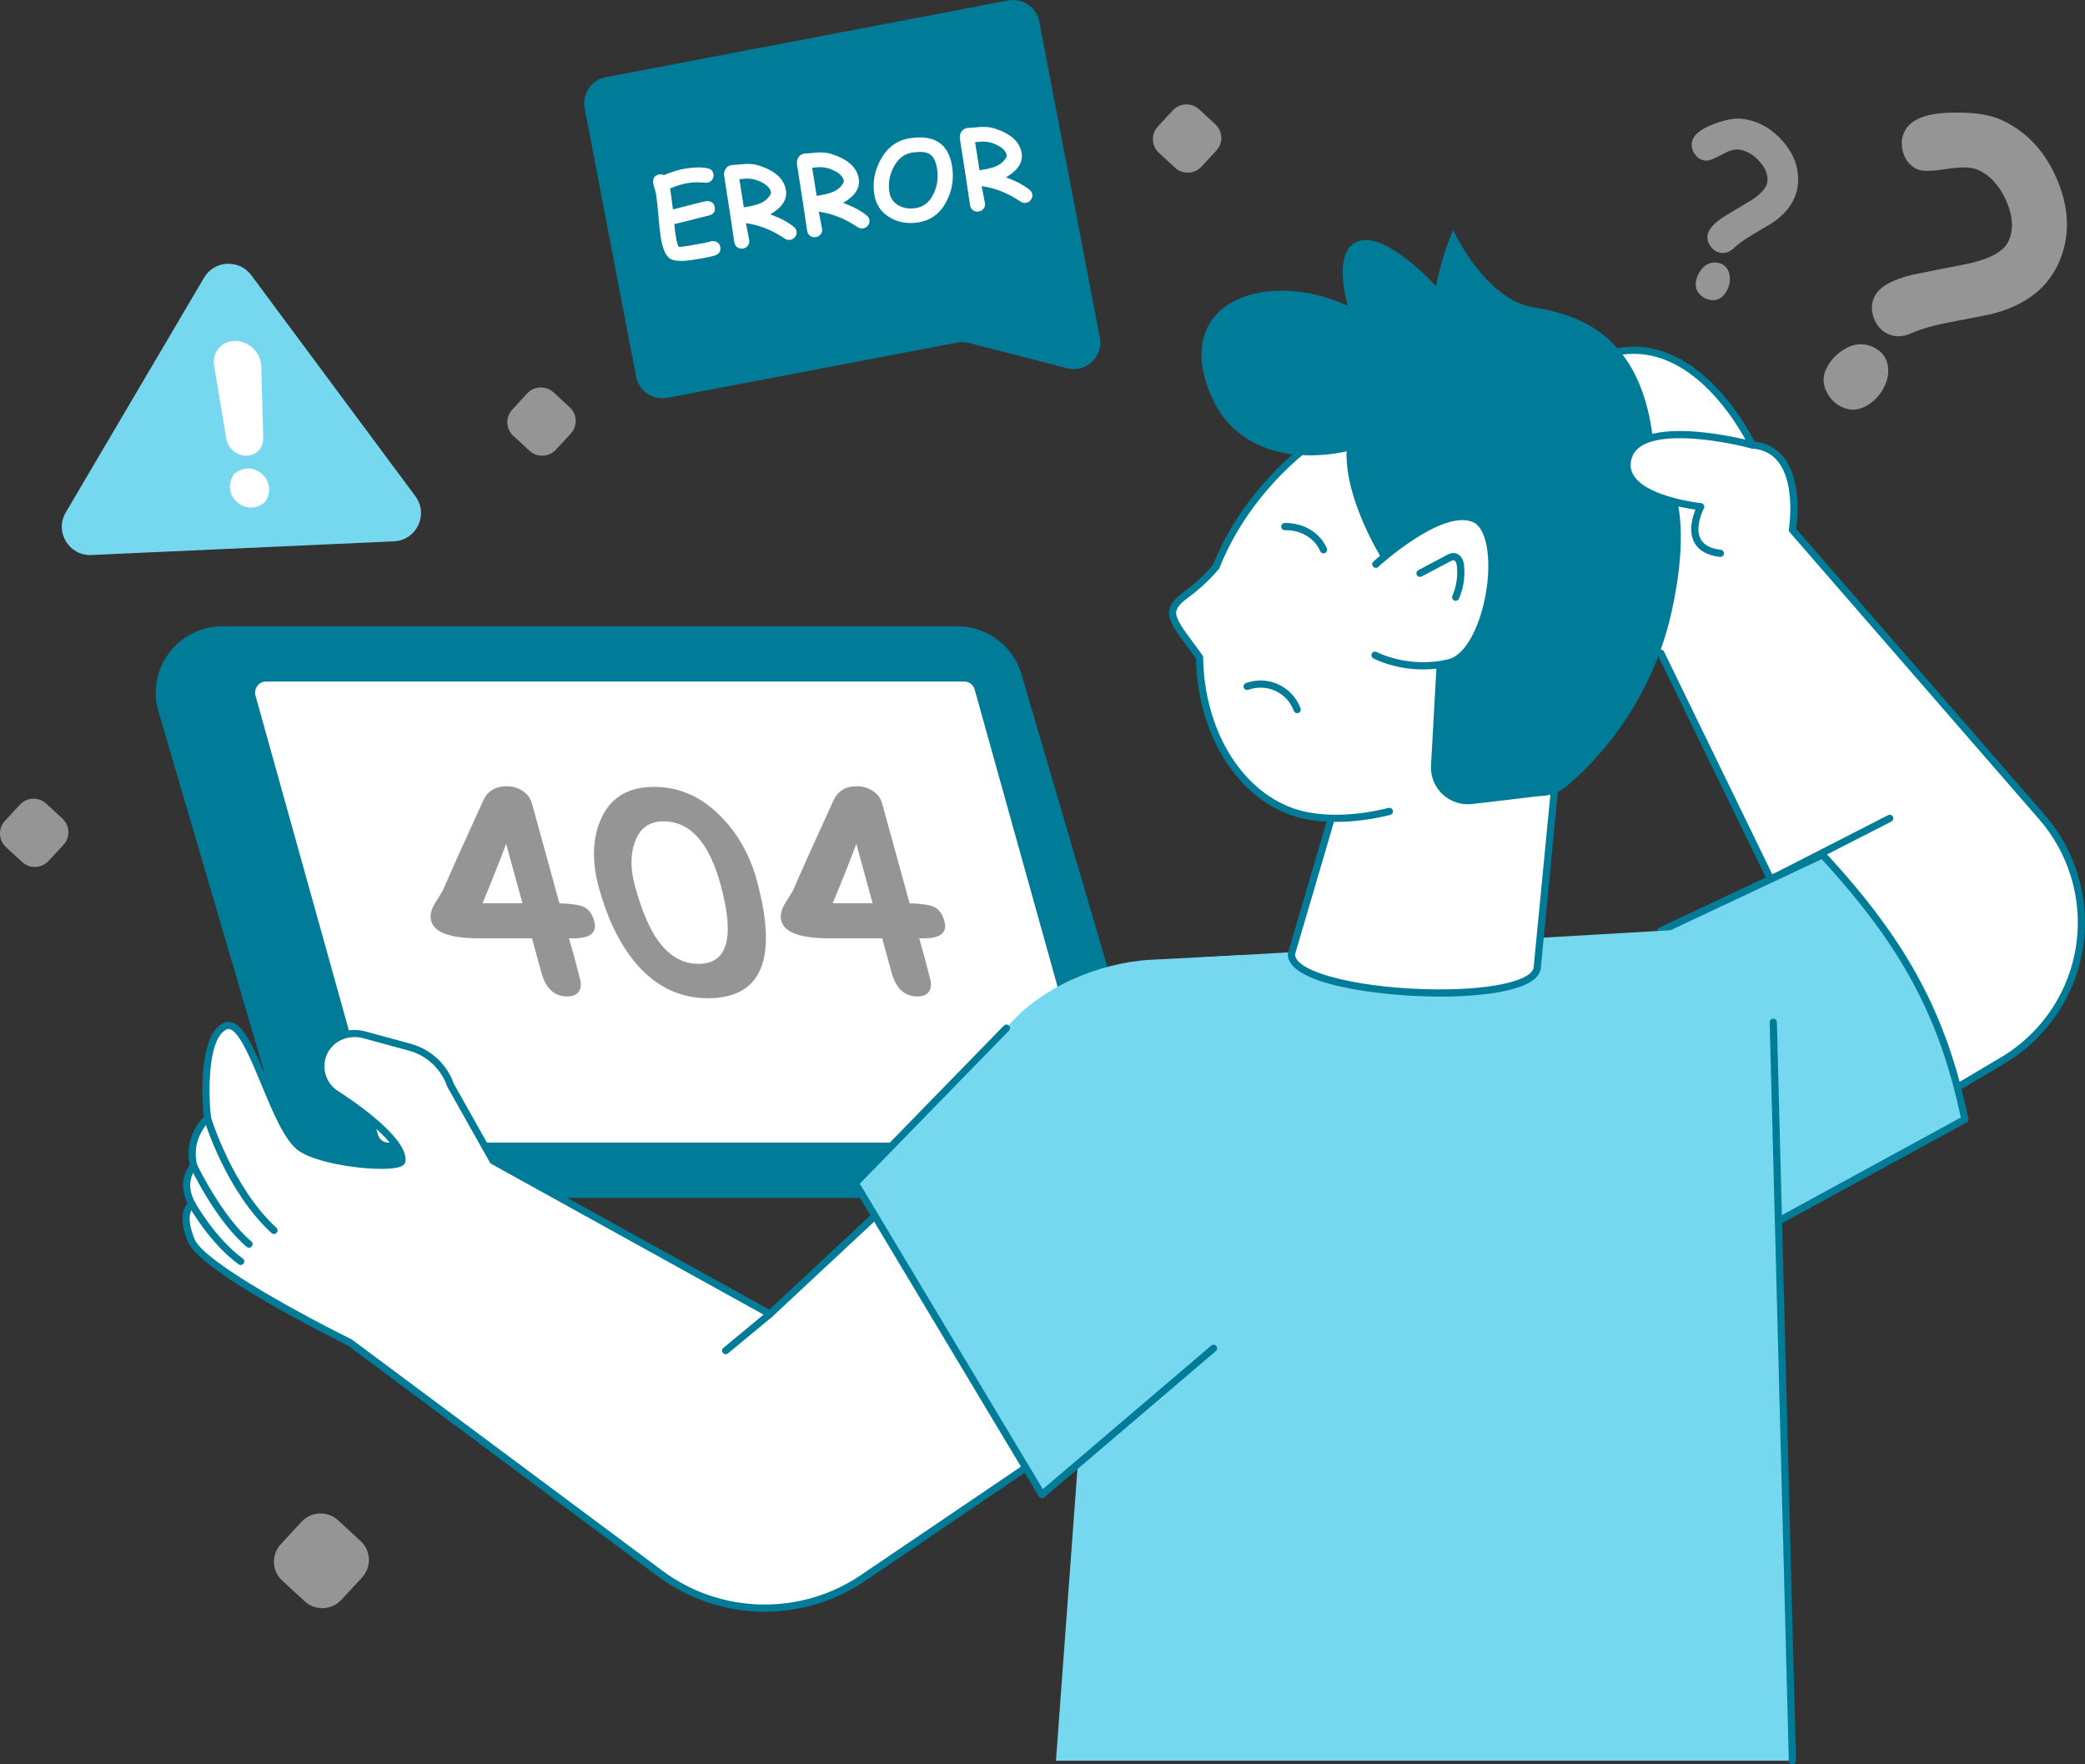 <svg width="260" height="220" viewBox="0 0 260 220" fill="none" xmlns="http://www.w3.org/2000/svg">
<rect x="0" y="0" width="260" height="220" fill="#333333" stroke="none"/>
<g clip-path="url(#clip0_1612_94)">
<path d="M135.452 149.362H43.784C40.093 149.362 36.847 146.936 35.81 143.404L19.757 88.713C18.2 83.409 22.189 78.1 27.731 78.1H119.4C123.09 78.1 126.337 80.526 127.374 84.058L143.427 138.749C144.984 144.053 140.995 149.362 135.452 149.362Z" fill="#007C99"/>
<path d="M48.406 142.473C47.819 142.473 47.292 142.06 47.127 141.468L31.871 86.778C31.717 86.224 31.902 85.803 32.084 85.547C32.266 85.292 32.599 84.987 33.15 84.987H120.267C120.854 84.987 121.38 85.4 121.545 85.992L136.801 140.683C136.956 141.237 136.771 141.657 136.589 141.914C136.407 142.168 136.073 142.473 135.523 142.473H48.406Z" fill="white"/>
<path d="M136.231 177.384C136.231 177.384 119.787 188.523 107.608 196.772C99.916 201.982 89.761 201.754 82.311 196.206L43.631 167.405C43.631 167.405 25.371 158.427 23.846 154.684C22.328 150.942 23.96 150.199 23.96 150.199C22.311 147.3 24.151 145.375 24.151 145.375C23.242 141.801 25.867 139.42 25.867 139.42C25.867 139.42 24.782 129.823 27.939 128.022C31.094 126.227 33.849 140.54 37.495 143.129C40.329 145.133 49.987 145.96 50.122 144.744C50.449 141.778 41.672 136.274 41.672 136.274C40.604 135.481 40.006 134.247 40.006 132.965C40.006 131.986 40.35 130.962 41.156 130.133C42.255 129.001 43.925 128.628 45.448 129.042L51.108 130.584C53.479 131.231 55.382 133.01 56.183 135.324L61.484 144.746L96.006 163.854L113.69 147.356L136.229 177.384H136.231Z" fill="white"/>
<path d="M95.359 200.972C90.666 200.972 85.982 199.497 82.042 196.565L43.395 167.787C42.232 167.214 24.981 158.66 23.431 154.852C22.236 151.904 22.897 150.597 23.391 150.083C22.186 147.649 23.236 145.848 23.665 145.267C22.964 142.094 24.815 139.864 25.399 139.254C25.252 137.759 24.582 129.424 27.716 127.635C28.123 127.404 28.562 127.359 28.988 127.505C30.587 128.051 31.902 131.232 33.427 134.915C34.739 138.086 36.226 141.679 37.755 142.766C40.428 144.657 48.713 145.278 49.681 144.622C49.762 142.64 44.694 138.699 41.433 136.654C40.248 135.774 39.558 134.403 39.558 132.966C39.558 131.787 40.011 130.671 40.834 129.823C42.019 128.603 43.833 128.14 45.566 128.612L51.226 130.154C53.73 130.837 55.733 132.699 56.593 135.139L61.811 144.416L95.937 163.305L113.383 147.03C113.476 146.943 113.599 146.901 113.729 146.911C113.855 146.922 113.972 146.987 114.048 147.088L136.587 177.116C136.661 177.214 136.691 177.337 136.67 177.458C136.65 177.578 136.581 177.685 136.48 177.753L107.857 197.141C104.079 199.7 99.716 200.972 95.357 200.972H95.359ZM28.49 128.313C28.381 128.313 28.274 128.345 28.161 128.409C25.784 129.767 26.02 136.78 26.312 139.368C26.329 139.51 26.275 139.652 26.17 139.748C26.072 139.838 23.756 142.004 24.585 145.263C24.623 145.412 24.582 145.569 24.475 145.68C24.411 145.749 22.894 147.417 24.35 149.975C24.411 150.083 24.425 150.214 24.386 150.333C24.347 150.452 24.261 150.55 24.146 150.602C24.146 150.602 22.953 151.288 24.263 154.513C25.46 157.454 38.794 164.524 43.83 167C43.854 167.013 43.877 167.026 43.9 167.043L82.581 195.845C89.871 201.274 99.829 201.497 107.355 196.399L135.59 177.275L113.632 148.02L96.313 164.176C96.171 164.309 95.958 164.335 95.789 164.24L61.267 145.131C61.195 145.092 61.134 145.032 61.094 144.959L55.793 135.537C55.781 135.515 55.768 135.49 55.761 135.464C55.005 133.283 53.222 131.62 50.992 131.01L45.332 129.468C43.911 129.08 42.435 129.454 41.479 130.438C40.818 131.118 40.454 132.013 40.454 132.959C40.454 134.115 41.01 135.219 41.94 135.91C42.833 136.468 50.916 141.635 50.567 144.787C50.545 144.982 50.431 145.255 50.007 145.444C48.181 146.26 39.948 145.404 37.235 143.486C35.495 142.251 34.022 138.69 32.596 135.248C31.338 132.205 29.911 128.757 28.696 128.342C28.624 128.318 28.557 128.306 28.49 128.306V128.313Z" fill="#007C99"/>
<path d="M25.866 139.42C25.866 139.42 28.525 148.253 34.161 153.423L25.866 139.42Z" fill="white"/>
<path d="M34.161 153.871C34.052 153.871 33.944 153.832 33.858 153.754C28.198 148.561 25.547 139.916 25.437 139.55C25.365 139.313 25.501 139.065 25.738 138.993C25.977 138.923 26.226 139.056 26.297 139.292C26.323 139.379 28.988 148.07 34.467 153.095C34.649 153.263 34.661 153.545 34.493 153.727C34.404 153.823 34.283 153.871 34.163 153.871H34.161Z" fill="#007C99"/>
<path d="M24.152 145.377C24.152 145.377 27.263 151.941 31.05 155.133L24.152 145.377Z" fill="white"/>
<path d="M31.05 155.579C30.948 155.579 30.845 155.544 30.761 155.474C26.944 152.256 23.876 145.841 23.747 145.569C23.642 145.346 23.736 145.08 23.961 144.974C24.188 144.868 24.452 144.965 24.558 145.188C24.588 145.252 27.672 151.701 31.341 154.793C31.53 154.951 31.553 155.233 31.394 155.422C31.305 155.528 31.179 155.581 31.052 155.581L31.05 155.579Z" fill="#007C99"/>
<path d="M23.96 150.199C23.96 150.199 26.451 154.683 30.013 157.291L23.96 150.199Z" fill="white"/>
<path d="M30.013 157.737C29.921 157.737 29.828 157.708 29.749 157.65C26.15 155.015 23.672 150.602 23.568 150.416C23.449 150.199 23.527 149.928 23.743 149.809C23.958 149.688 24.232 149.768 24.351 149.983C24.376 150.027 26.84 154.414 30.278 156.931C30.477 157.077 30.519 157.356 30.374 157.556C30.287 157.675 30.151 157.739 30.012 157.739L30.013 157.737Z" fill="#007C99"/>
<path d="M259.419 117.329C259.058 120.431 257.986 123.357 256.325 125.911C254.665 128.461 252.429 130.639 249.738 132.233L236.901 139.849L220.797 109.624L207.102 81.454C207.102 81.454 200.792 79.293 194.572 73.764C188.346 68.232 196.191 55.218 196.191 55.218C196.191 55.218 192.81 56.028 191.998 54.875C191.186 53.721 190.513 46.387 201.266 43.956C212.019 41.53 218.51 55.488 218.51 55.488C225.204 55.961 223.511 66.075 223.511 66.075L254.647 101.906C258.333 106.156 260.066 111.75 259.417 117.329H259.419Z" fill="white"/>
<path d="M236.903 140.296C236.863 140.296 236.822 140.289 236.782 140.279C236.664 140.245 236.565 140.166 236.507 140.058L220.402 109.833L206.78 81.811C205.7 81.408 199.909 79.105 194.274 74.098C188.714 69.159 193.668 58.885 195.324 55.839C194.142 56.014 192.314 56.102 191.631 55.132C191.146 54.444 190.82 52.411 191.661 50.235C192.544 47.953 194.908 44.935 201.167 43.52C211.362 41.219 217.868 53.221 218.801 55.066C220.316 55.231 221.535 55.886 222.43 57.018C224.683 59.87 224.138 64.841 223.984 65.939L254.985 101.615C258.746 105.95 260.523 111.697 259.862 117.38C259.5 120.495 258.406 123.528 256.7 126.155C254.984 128.792 252.654 131.026 249.964 132.617L237.129 140.232C237.059 140.273 236.979 140.294 236.9 140.294L236.903 140.296ZM196.195 54.772C196.335 54.772 196.47 54.837 196.555 54.955C196.663 55.099 196.672 55.295 196.578 55.449C196.502 55.575 188.996 68.209 194.873 73.43C200.948 78.828 207.189 81.008 207.252 81.03C207.365 81.068 207.457 81.15 207.509 81.257L221.203 109.427L237.079 139.223L249.51 131.848C252.082 130.326 254.311 128.19 255.952 125.669C257.584 123.157 258.63 120.255 258.975 117.277C259.609 111.841 257.908 106.345 254.312 102.199L223.176 66.368C223.089 66.267 223.051 66.133 223.072 66.002C223.082 65.947 223.973 60.408 221.728 57.569C220.947 56.58 219.855 56.031 218.481 55.934C218.319 55.922 218.175 55.824 218.106 55.676C218.042 55.54 211.643 42.073 201.367 44.391C195.494 45.719 193.304 48.476 192.501 50.555C191.745 52.511 192.094 54.23 192.366 54.618C192.805 55.24 194.807 55.09 196.089 54.784C196.124 54.776 196.158 54.772 196.193 54.772H196.195Z" fill="#007C99"/>
<path d="M221.13 109.917C220.968 109.917 220.81 109.828 220.731 109.674C220.618 109.455 220.705 109.185 220.925 109.074L235.448 101.645C235.67 101.532 235.939 101.619 236.052 101.839C236.166 102.058 236.078 102.328 235.858 102.44L221.335 109.868C221.269 109.902 221.199 109.917 221.13 109.917Z" fill="#007C99"/>
<path d="M207.105 116.07L227.272 106.58C237.567 117.736 242.347 126.769 245.021 139.577L216.347 155.221L207.105 116.069V116.07Z" fill="#76D8EF"/>
<path d="M216.348 155.67C216.189 155.67 216.036 155.586 215.953 155.438C215.835 155.221 215.913 154.95 216.13 154.831L244.512 139.346C241.832 126.737 237.096 117.945 227.162 107.126L207.295 116.476C207.07 116.581 206.804 116.485 206.699 116.263C206.593 116.04 206.689 115.773 206.913 115.668L227.078 106.178C227.255 106.094 227.466 106.135 227.6 106.28C237.892 117.435 242.733 126.435 245.458 139.489C245.498 139.681 245.408 139.878 245.235 139.972L216.562 155.616C216.493 155.653 216.42 155.671 216.348 155.671V155.67Z" fill="#007C99"/>
<path d="M208.203 116.006L149.719 119.386C143.587 119.74 138.669 124.569 138.219 130.677L131.678 219.552H223.514L221.13 127.465C220.729 120.745 214.945 115.616 208.203 116.006Z" fill="#76D8EF"/>
<path d="M223.514 220C223.273 220 223.072 219.808 223.066 219.565L220.682 127.479C220.676 127.232 220.871 127.028 221.118 127.022C221.379 127.011 221.57 127.211 221.578 127.456L223.962 219.543C223.968 219.79 223.773 219.994 223.526 220C223.522 220 223.519 220 223.514 220Z" fill="#007C99"/>
<path d="M154.825 119.091L143.564 119.674C137.063 120.01 129.585 123.148 125.502 128.205L106.656 147.536L129.93 186.378L151.328 168.134C158.057 162.396 161.209 153.519 159.599 144.839L154.824 119.091H154.825Z" fill="#76D8EF"/>
<path d="M129.93 186.823C129.905 186.823 129.881 186.821 129.858 186.817C129.728 186.795 129.613 186.718 129.546 186.605L106.273 147.764C106.169 147.59 106.195 147.369 106.335 147.222L125.181 127.891C125.354 127.714 125.638 127.709 125.814 127.882C125.991 128.054 125.996 128.336 125.823 128.513L107.218 147.597L130.041 185.69L151.037 167.79C151.225 167.63 151.508 167.652 151.669 167.839C151.829 168.027 151.806 168.309 151.62 168.469L130.22 186.713C130.139 186.783 130.035 186.82 129.93 186.82V186.823Z" fill="#007C99"/>
<path d="M195.255 83.878L191.706 120.501C191.683 125.834 161.01 124.31 161.033 118.977L169.495 90.172L195.254 83.878H195.255Z" fill="white"/>
<path d="M179.561 124.266C179.47 124.266 179.38 124.266 179.29 124.266C172.05 124.235 160.57 122.771 160.587 118.977C160.587 118.936 160.593 118.893 160.605 118.854L169.069 90.049C169.113 89.896 169.237 89.779 169.392 89.741L195.15 83.447C195.292 83.412 195.439 83.448 195.551 83.543C195.661 83.638 195.717 83.779 195.704 83.924L192.154 120.546C192.151 121.835 190.774 122.835 188.066 123.479C185.891 123.996 182.954 124.269 179.562 124.269L179.561 124.266ZM161.483 119.037C161.546 120.144 163.574 121.249 167.068 122.078C170.461 122.881 174.916 123.352 179.293 123.371C179.379 123.371 179.467 123.371 179.553 123.371C186.452 123.371 191.25 122.198 191.258 120.498L194.748 84.461L169.853 90.544L161.483 119.035V119.037Z" fill="#007C99"/>
<path d="M173.253 101.177C168.725 102.31 164.323 102.336 161.128 101.214C154.568 98.906 149.72 91.319 149.58 81.969C148.637 80.601 147.163 78.806 146.655 77.798C146.441 77.371 146.221 76.932 146.215 76.453C146.215 75.418 147.186 74.686 148.015 74.066C149.353 73.075 150.572 71.928 151.65 70.661C156.708 57.704 171.525 46.909 182.503 50.534C193.865 54.293 196.976 71.556 192.472 85.109C191.901 86.81 191.123 88.391 190.175 89.843" fill="white"/>
<path d="M166.611 102.485C164.517 102.485 162.593 102.203 160.981 101.636C154.07 99.204 149.321 91.369 149.136 82.114C148.816 81.655 148.442 81.153 148.068 80.651C147.313 79.637 146.6 78.681 146.258 78.001C146.031 77.55 145.777 77.042 145.77 76.461C145.77 75.189 146.868 74.37 147.75 73.711C149.027 72.766 150.208 71.661 151.263 70.431C156.21 57.857 170.97 46.256 182.647 50.111C194.292 53.965 197.397 71.724 192.9 85.251C192.331 86.947 191.542 88.574 190.552 90.088C190.416 90.294 190.14 90.354 189.932 90.22C189.724 90.085 189.665 89.808 189.8 89.602C190.748 88.152 191.504 86.593 192.048 84.97C196.41 71.844 193.507 54.648 182.364 50.961C171.121 47.249 156.846 58.59 152.069 70.826C152.051 70.871 152.025 70.914 151.993 70.952C150.883 72.258 149.633 73.427 148.284 74.426C147.526 74.992 146.664 75.636 146.664 76.455C146.669 76.825 146.857 77.202 147.058 77.6C147.365 78.21 148.088 79.18 148.787 80.119C149.197 80.67 149.609 81.222 149.95 81.718C150 81.791 150.028 81.876 150.029 81.965C150.164 90.907 154.685 98.473 161.28 100.794C164.366 101.878 168.693 101.86 173.146 100.745C173.388 100.686 173.63 100.831 173.691 101.07C173.75 101.31 173.605 101.552 173.365 101.613C171.037 102.196 168.737 102.487 166.613 102.487L166.611 102.485Z" fill="#007C99"/>
<path d="M172.333 69.686C172.333 69.686 167.705 62.389 167.92 56.274C167.92 56.274 154.827 59.73 150.685 48.519C146.544 37.309 158.291 33.584 168.082 38.144C168.082 38.144 165.931 31.118 169.48 30.045C173.03 28.973 179.056 35.677 179.056 35.677C179.056 35.677 179.917 31.439 181.208 28.704C181.208 28.704 185.189 37.34 191.16 38.306C197.131 39.271 205.522 41.954 206.328 57.186C206.328 57.186 211.895 60.378 208.506 76.04C205.903 88.069 198.603 95.321 195.356 98.037C194.411 98.828 193.221 99.264 191.986 99.264L183.583 100.257C180.744 100.593 178.29 98.293 178.447 95.447L179.29 80.276L172.333 69.685V69.686Z" fill="#007C99"/>
<path d="M171.563 70.361C171.563 70.361 179.544 62.982 183.794 64.663C188.044 66.344 185.846 81.42 180.679 82.648C175.511 83.874 171.47 81.701 171.47 81.701" fill="white"/>
<path d="M177.441 83.474C173.873 83.474 171.389 82.166 171.256 82.094C171.039 81.977 170.958 81.707 171.074 81.489C171.192 81.271 171.462 81.191 171.681 81.307C171.721 81.329 175.648 83.383 180.575 82.213C183.263 81.574 185.212 76.473 185.542 71.908C185.8 68.322 185.05 65.641 183.629 65.079C179.69 63.521 171.946 70.617 171.868 70.688C171.686 70.856 171.403 70.846 171.234 70.664C171.066 70.483 171.077 70.2 171.259 70.033C171.594 69.723 179.493 62.484 183.959 64.248C185.807 64.979 186.732 67.867 186.435 71.972C186.077 76.912 184.022 82.314 180.782 83.082C179.599 83.363 178.475 83.473 177.441 83.473V83.474Z" fill="#007C99"/>
<path d="M177.075 71.491C178.253 70.867 179.43 70.243 180.607 69.618C180.821 69.504 181.052 69.388 181.293 69.406C181.569 69.429 181.804 69.63 181.934 69.873C182.064 70.115 182.105 70.394 182.131 70.669C182.248 71.96 182.037 73.279 181.521 74.469" fill="white"/>
<path d="M181.523 74.917C181.463 74.917 181.403 74.905 181.345 74.881C181.117 74.783 181.013 74.519 181.111 74.294C181.598 73.17 181.796 71.93 181.686 70.71C181.666 70.489 181.636 70.26 181.541 70.085C181.471 69.955 181.354 69.86 181.258 69.853C181.151 69.844 180.961 69.937 180.819 70.013L177.286 71.886C177.068 72.001 176.797 71.918 176.681 71.701C176.564 71.483 176.647 71.213 176.866 71.097L180.397 69.224C180.616 69.109 180.957 68.932 181.33 68.962C181.738 68.996 182.112 69.256 182.33 69.662C182.502 69.978 182.55 70.315 182.58 70.63C182.703 71.997 182.482 73.388 181.934 74.649C181.861 74.818 181.696 74.919 181.523 74.919V74.917Z" fill="#007C99"/>
<path d="M165.045 68.552C164.274 66.764 162.373 65.625 160.218 65.66L165.045 68.552Z" fill="white"/>
<path d="M165.045 68.999C164.872 68.999 164.705 68.898 164.634 68.729C163.944 67.129 162.257 66.107 160.318 66.107C160.284 66.107 160.246 66.107 160.218 66.107C159.975 66.107 159.775 65.912 159.77 65.668C159.766 65.421 159.963 65.218 160.211 65.214C162.572 65.18 164.612 66.415 165.456 68.375C165.554 68.602 165.449 68.865 165.221 68.962C165.163 68.987 165.103 68.999 165.044 68.999H165.045Z" fill="#007C99"/>
<path d="M161.757 88.479C161.321 87.287 160.394 86.28 159.241 85.745C158.086 85.21 156.717 85.153 155.523 85.59" fill="white"/>
<path d="M161.757 88.928C161.573 88.928 161.402 88.815 161.336 88.633C160.938 87.545 160.106 86.64 159.053 86.152C157.999 85.664 156.768 85.612 155.677 86.012C155.446 86.097 155.188 85.978 155.102 85.747C155.017 85.515 155.136 85.259 155.368 85.173C156.681 84.693 158.161 84.755 159.43 85.343C160.698 85.93 161.7 87.019 162.179 88.329C162.263 88.56 162.144 88.817 161.911 88.902C161.861 88.92 161.809 88.929 161.758 88.929L161.757 88.928Z" fill="#007C99"/>
<path d="M218.51 55.49C218.51 55.49 204.729 51.755 203.071 56.928C201.413 62.101 212.078 63.179 212.078 63.179C212.078 63.179 209.314 68.387 214.528 68.999" fill="white"/>
<path d="M214.529 69.445C214.512 69.445 214.494 69.445 214.476 69.442C212.888 69.256 211.81 68.645 211.271 67.623C210.533 66.219 211.059 64.447 211.42 63.547C209.664 63.298 204.687 62.382 203.014 59.838C202.413 58.924 202.289 57.9 202.642 56.792C204.41 51.275 218.047 54.901 218.626 55.058C218.865 55.122 219.006 55.368 218.941 55.607C218.877 55.845 218.631 55.986 218.392 55.922C214.674 54.915 204.75 53.157 203.497 57.065C203.225 57.915 203.312 58.662 203.764 59.348C205.53 62.037 212.058 62.729 212.123 62.735C212.272 62.751 212.402 62.837 212.472 62.969C212.542 63.1 212.544 63.257 212.474 63.388C212.461 63.411 211.27 65.703 212.065 67.21C212.457 67.953 213.304 68.405 214.58 68.555C214.826 68.584 215 68.806 214.973 69.05C214.945 69.278 214.752 69.445 214.528 69.445H214.529Z" fill="#007C99"/>
<path d="M90.491 168.866C90.362 168.866 90.234 168.811 90.145 168.704C89.987 168.515 90.013 168.233 90.203 168.074L95.72 163.508C95.911 163.351 96.192 163.377 96.351 163.566C96.509 163.755 96.483 164.037 96.293 164.196L90.777 168.762C90.693 168.831 90.592 168.866 90.491 168.866Z" fill="#007C99"/>
<path d="M66.343 116.998H59.699C56.137 116.998 54.156 116.276 53.762 114.832C53.597 114.227 53.722 113.548 54.138 112.799C54.491 112.226 54.849 111.648 55.212 111.064C56.305 108.529 57.998 104.759 60.291 99.756C60.843 98.609 61.813 98.037 63.2 98.037C63.854 98.037 64.466 98.202 65.034 98.532C65.708 98.929 66.144 99.486 66.34 100.202L69.76 112.635C71.225 112.679 72.237 112.828 72.795 113.081C73.421 113.379 73.852 113.963 74.091 114.834C74.352 115.749 74.103 116.377 73.341 116.719C72.805 116.95 72.009 117.043 70.954 116.999C71.422 118.587 71.887 120.305 72.349 122.157C72.503 122.762 72.441 123.264 72.161 123.661C71.881 124.057 71.408 124.255 70.741 124.255C69.054 124.255 67.949 123.153 67.422 120.949L66.341 116.998H66.343ZM63.116 105.211C62.501 106.897 61.519 109.371 60.17 112.633H65.148L63.116 105.211Z" fill="#959595"/>
<path d="M88.275 124.47C84.601 124.47 81.505 122.895 78.989 119.743C77.128 117.406 75.694 114.391 74.683 110.699C73.82 107.547 73.867 104.781 74.825 102.4C75.975 99.545 78.226 98.118 81.577 98.118C84.752 98.118 87.563 99.391 90.015 101.936C92.08 104.085 93.528 106.681 94.36 109.723C95.704 114.638 95.871 118.326 94.857 120.783C93.841 123.241 91.648 124.469 88.275 124.469V124.47ZM82.738 102.417C80.939 102.417 79.74 103.304 79.138 105.078C78.606 106.621 78.618 108.412 79.177 110.451C79.913 113.141 80.736 115.212 81.644 116.667C83.108 119.014 84.928 120.188 87.103 120.188C88.923 120.188 90.062 119.364 90.521 117.716C90.98 116.069 90.758 113.597 89.856 110.301C89.135 107.667 88.181 105.694 86.996 104.383C85.811 103.071 84.39 102.415 82.736 102.415L82.738 102.417Z" fill="#959595"/>
<path d="M110.01 116.998H103.367C99.805 116.998 97.824 116.276 97.43 114.832C97.264 114.227 97.39 113.548 97.806 112.799C98.159 112.226 98.517 111.648 98.879 111.064C99.973 108.529 101.666 104.759 103.959 99.756C104.511 98.609 105.48 98.037 106.868 98.037C107.522 98.037 108.134 98.202 108.701 98.532C109.376 98.929 109.812 99.486 110.007 100.202L113.427 112.635C114.892 112.679 115.905 112.828 116.463 113.081C117.089 113.379 117.52 113.963 117.758 114.834C118.02 115.749 117.771 116.377 117.009 116.719C116.472 116.95 115.677 117.043 114.622 116.999C115.09 118.587 115.555 120.305 116.016 122.157C116.171 122.762 116.108 123.264 115.828 123.661C115.548 124.057 115.076 124.255 114.409 124.255C112.722 124.255 111.616 123.153 111.09 120.949L110.009 116.998H110.01ZM106.783 105.211C106.169 106.897 105.187 109.371 103.838 112.633H108.816L106.783 105.211Z" fill="#959595"/>
<path d="M11.405 69.206L49.123 67.5C51.95 67.371 53.487 64.149 51.803 61.883L31.332 34.315C29.824 32.285 26.728 32.45 25.445 34.627L8.198 63.902C6.777 66.313 8.603 69.333 11.405 69.206Z" fill="#76D8EF"/>
<path d="M29.169 59.12C27.431 61.788 30.669 64.64 33.066 62.589C34.794 59.951 31.588 57.065 29.169 59.12Z" fill="white"/>
<path d="M26.677 45.42C26.684 45.489 26.694 45.56 26.705 45.629L28.224 54.708C28.427 55.919 29.527 56.843 30.743 56.821C31.948 56.8 32.853 55.848 32.823 54.648L32.58 45.678C32.532 43.994 31.059 42.541 29.359 42.515C27.713 42.489 26.521 43.807 26.677 45.422V45.42Z" fill="white"/>
<path d="M72.906 13.497L79.326 46.979C79.67 48.774 81.409 49.951 83.209 49.608L119.366 42.715C119.848 42.623 120.345 42.639 120.821 42.761L133.06 45.916C135.419 46.524 137.609 44.476 137.15 42.091L129.595 2.689C129.251 0.894 127.512 -0.284 125.712 0.06L75.542 9.625C73.742 9.968 72.561 11.702 72.906 13.497Z" fill="#007C99"/>
<path d="M88.204 22.781C88.115 22.795 88.021 22.796 87.92 22.784C87.175 22.703 86.464 22.715 85.789 22.822C85.459 22.874 85.107 22.956 84.737 23.069C84.365 23.182 83.975 23.324 83.564 23.496C83.656 24.082 83.773 24.953 83.916 26.112C84.16 26.055 85.009 25.839 86.465 25.46C87.296 25.244 87.822 25.119 88.047 25.084C88.307 25.043 88.542 25.09 88.753 25.226C88.964 25.361 89.091 25.566 89.136 25.839C89.218 26.362 88.986 26.703 88.437 26.862C88.088 26.944 87.567 27.071 86.875 27.243C86.259 27.413 85.329 27.646 84.082 27.946C84.141 28.511 84.196 28.963 84.251 29.307C84.387 30.168 84.515 30.652 84.636 30.754C84.694 30.804 84.976 30.789 85.483 30.708C85.757 30.665 86.169 30.594 86.718 30.493C87.267 30.392 87.678 30.322 87.952 30.278C88.041 30.264 88.168 30.231 88.336 30.177C88.504 30.124 88.629 30.09 88.713 30.077C88.969 30.037 89.198 30.075 89.403 30.191C89.636 30.321 89.775 30.534 89.822 30.829C89.9 31.321 89.689 31.657 89.188 31.835C88.759 31.988 87.851 32.174 86.461 32.392C85.023 32.617 84.055 32.572 83.556 32.253C83.007 31.902 82.622 31.016 82.397 29.595C82.304 29.005 82.207 28.114 82.106 26.918C82.005 25.724 81.909 24.834 81.817 24.248C81.793 24.094 81.735 23.87 81.643 23.576C81.551 23.281 81.493 23.057 81.469 22.903C81.363 22.233 81.619 21.851 82.237 21.755C82.431 21.724 82.619 21.752 82.798 21.835C83.29 21.628 83.761 21.456 84.213 21.318C84.664 21.183 85.093 21.082 85.503 21.018C86.615 20.843 87.524 20.832 88.23 20.981C88.662 21.071 88.908 21.318 88.972 21.724C89.009 21.953 88.961 22.168 88.83 22.369C88.686 22.599 88.477 22.735 88.203 22.779L88.204 22.781Z" fill="white"/>
<path d="M98.537 29.909C98.298 29.947 98.066 29.888 97.838 29.735C96.304 28.697 94.698 28.061 93.02 27.827C93.271 29.099 93.407 29.807 93.429 29.947C93.469 30.197 93.413 30.424 93.265 30.626C93.117 30.827 92.909 30.949 92.644 30.99C92.379 31.031 92.145 30.98 91.941 30.833C91.737 30.687 91.615 30.488 91.575 30.238C91.523 29.909 91.45 29.413 91.355 28.755C91.26 28.096 91.187 27.602 91.133 27.271L90.306 21.944C90.261 21.657 90.306 21.384 90.442 21.125C90.619 20.791 90.91 20.608 91.311 20.576C92.395 20.486 92.951 20.442 92.978 20.442C93.608 20.419 94.155 20.484 94.623 20.637C96.656 21.286 97.783 22.311 98.005 23.71C98.097 24.286 97.979 24.826 97.654 25.331C97.329 25.836 96.795 26.301 96.053 26.728C97.326 27.196 98.311 27.721 99.01 28.306C99.192 28.459 99.3 28.642 99.334 28.857C99.372 29.104 99.314 29.329 99.156 29.537C98.999 29.744 98.792 29.868 98.537 29.907V29.909ZM92.984 22.275C92.948 22.275 92.687 22.299 92.201 22.343L92.754 25.848C92.864 25.836 92.962 25.822 93.046 25.808C94.128 25.639 94.906 25.378 95.385 25.029C95.591 24.879 95.773 24.695 95.932 24.477C96.09 24.259 96.162 24.1 96.147 24.004C96.069 23.512 95.68 23.086 94.981 22.726C94.317 22.389 93.652 22.238 92.984 22.276V22.275Z" fill="white"/>
<path d="M107.618 28.482C107.38 28.52 107.147 28.46 106.92 28.308C105.386 27.269 103.78 26.633 102.102 26.4C102.353 27.672 102.489 28.379 102.51 28.52C102.55 28.77 102.495 28.997 102.347 29.198C102.198 29.4 101.99 29.522 101.726 29.563C101.461 29.604 101.227 29.552 101.022 29.406C100.819 29.259 100.696 29.061 100.657 28.811C100.605 28.482 100.531 27.986 100.436 27.327C100.342 26.668 100.268 26.174 100.215 25.843L99.387 20.516C99.343 20.23 99.387 19.958 99.523 19.697C99.701 19.363 99.991 19.18 100.394 19.148C101.478 19.058 102.035 19.014 102.061 19.014C102.691 18.991 103.238 19.057 103.706 19.209C105.74 19.859 106.866 20.884 107.088 22.282C107.18 22.859 107.062 23.399 106.738 23.903C106.412 24.408 105.88 24.873 105.136 25.3C106.409 25.767 107.394 26.293 108.093 26.879C108.275 27.03 108.383 27.214 108.417 27.429C108.457 27.676 108.397 27.902 108.239 28.11C108.082 28.317 107.875 28.44 107.62 28.48L107.618 28.482ZM102.065 20.847C102.028 20.847 101.768 20.872 101.282 20.916L101.836 24.42C101.946 24.408 102.044 24.395 102.128 24.381C103.209 24.212 103.988 23.951 104.466 23.6C104.673 23.451 104.855 23.266 105.014 23.048C105.171 22.83 105.243 22.671 105.228 22.575C105.15 22.082 104.762 21.657 104.063 21.297C103.399 20.96 102.734 20.809 102.065 20.847Z" fill="white"/>
<path d="M114.502 27.733C113.196 27.937 112.026 27.739 110.989 27.135C109.884 26.488 109.231 25.529 109.029 24.257C108.792 22.761 109.046 21.325 109.792 19.944C110.627 18.393 111.846 17.492 113.447 17.241C114.987 16.998 116.196 17.169 117.075 17.753C117.954 18.335 118.505 19.334 118.728 20.747C118.965 22.243 118.747 23.666 118.074 25.015C117.298 26.575 116.108 27.481 114.502 27.734V27.733ZM113.732 19.029C112.747 19.183 111.98 19.792 111.428 20.852C110.911 21.845 110.739 22.88 110.91 23.963C111.025 24.693 111.404 25.242 112.045 25.61C112.661 25.964 113.388 26.075 114.221 25.944C115.192 25.791 115.926 25.189 116.425 24.137C116.884 23.177 117.026 22.145 116.852 21.041C116.706 20.117 116.397 19.507 115.925 19.212C115.474 18.932 114.743 18.871 113.733 19.029H113.732Z" fill="white"/>
<path d="M127.929 25.291C127.69 25.329 127.458 25.27 127.23 25.117C125.696 24.077 124.09 23.443 122.412 23.209C122.663 24.481 122.799 25.189 122.822 25.329C122.862 25.579 122.807 25.807 122.659 26.008C122.51 26.209 122.302 26.331 122.038 26.372C121.773 26.414 121.539 26.362 121.336 26.215C121.131 26.069 121.01 25.871 120.97 25.621C120.918 25.291 120.845 24.797 120.75 24.137C120.655 23.478 120.582 22.984 120.53 22.653L119.702 17.326C119.658 17.039 119.702 16.766 119.838 16.507C120.016 16.173 120.305 15.99 120.707 15.958C121.792 15.868 122.348 15.824 122.374 15.824C123.003 15.801 123.552 15.867 124.02 16.019C126.052 16.669 127.18 17.694 127.401 19.092C127.493 19.668 127.375 20.208 127.05 20.713C126.724 21.218 126.192 21.683 125.45 22.11C126.721 22.578 127.707 23.103 128.406 23.688C128.588 23.839 128.697 24.024 128.73 24.239C128.77 24.486 128.711 24.712 128.553 24.919C128.396 25.127 128.189 25.25 127.934 25.29L127.929 25.291ZM122.376 17.657C122.339 17.657 122.079 17.681 121.593 17.726L122.146 21.23C122.256 21.218 122.354 21.204 122.438 21.19C123.52 21.021 124.298 20.76 124.777 20.411C124.983 20.262 125.165 20.077 125.324 19.859C125.482 19.641 125.554 19.482 125.539 19.386C125.461 18.894 125.072 18.468 124.373 18.108C123.709 17.771 123.044 17.62 122.376 17.658V17.657Z" fill="white"/>
<path d="M229.715 50.767C228.866 50.373 228.219 49.737 227.777 48.861C227.304 47.895 227.278 46.961 227.7 46.056C228.187 45.014 228.935 44.186 229.946 43.573C231.168 42.817 232.382 42.718 233.589 43.278C234.601 43.747 235.207 44.504 235.409 45.548C235.556 46.399 235.424 47.262 235.017 48.135C234.581 49.07 233.928 49.829 233.056 50.415C231.945 51.166 230.831 51.284 229.715 50.765V50.767ZM248.149 39.209C248.01 39.238 246.365 39.556 243.218 40.166C241.214 40.542 239.605 40.999 238.394 41.537C237.301 42.018 236.322 42.057 235.458 41.658C234.609 41.264 234.012 40.601 233.67 39.668C233.326 38.734 233.347 37.855 233.734 37.026C234.306 35.8 235.906 34.873 238.536 34.248C240.908 33.783 243.285 33.308 245.665 32.828C248.286 32.218 249.88 31.306 250.446 30.095C251.111 28.669 251.032 27.005 250.207 25.104C249.383 23.202 248.211 21.898 246.693 21.194C245.888 20.82 244.567 20.78 242.727 21.073C240.887 21.366 239.677 21.378 239.096 21.11C238.217 20.702 237.632 20.025 237.34 19.078C237.048 18.131 237.091 17.253 237.47 16.44C238.186 14.907 240.144 14.11 243.343 14.046C246.055 13.98 248.141 14.285 249.6 14.962C252.832 16.461 255.181 19.043 256.652 22.708C258.122 26.372 258.116 29.792 256.635 32.965C255.169 36.108 252.341 38.19 248.15 39.21L248.149 39.209Z" fill="#959595"/>
<path d="M220.922 27.846C220.853 27.887 220.05 28.366 218.51 29.284C217.527 29.86 216.768 30.406 216.233 30.919C215.748 31.379 215.24 31.585 214.711 31.538C214.19 31.492 213.749 31.256 213.391 30.829C213.033 30.403 212.876 29.935 212.922 29.426C212.989 28.672 213.656 27.881 214.919 27.054C216.08 26.36 217.239 25.66 218.402 24.957C219.665 24.14 220.33 23.358 220.397 22.613C220.477 21.736 220.118 20.876 219.321 20.031C218.525 19.186 217.66 18.723 216.725 18.639C216.23 18.595 215.528 18.825 214.615 19.327C213.702 19.83 213.068 20.065 212.711 20.033C212.171 19.984 211.733 19.74 211.4 19.296C211.065 18.854 210.921 18.383 210.967 17.883C211.051 16.94 211.929 16.15 213.602 15.51C215.017 14.961 216.172 14.727 217.069 14.807C219.055 14.983 220.784 15.897 222.256 17.549C223.727 19.199 224.375 21 224.201 22.95C224.028 24.883 222.936 26.513 220.925 27.844L220.922 27.846ZM213.422 37.42C212.9 37.373 212.438 37.16 212.039 36.784C211.606 36.366 211.414 35.878 211.464 35.323C211.521 34.682 211.758 34.104 212.172 33.59C212.672 32.961 213.292 32.678 214.034 32.746C214.656 32.8 215.119 33.084 215.425 33.596C215.664 34.016 215.76 34.495 215.711 35.033C215.659 35.608 215.46 36.131 215.113 36.604C214.671 37.211 214.107 37.484 213.422 37.421V37.42Z" fill="#959595"/>
<path d="M45.148 196.704L42.561 199.497C41.343 200.8 39.303 200.881 37.998 199.677L35.197 197.097C33.89 195.894 33.809 193.859 35.016 192.557L37.604 189.752C38.81 188.45 40.851 188.369 42.166 189.573L44.968 192.164C46.274 193.367 46.355 195.4 45.148 196.704Z" fill="#959595"/>
<path d="M71.18 54.064L69.316 56.077C68.44 57.015 66.97 57.074 66.028 56.207L64.009 54.348C63.068 53.48 63.01 52.014 63.879 51.077L65.743 49.056C66.612 48.118 68.082 48.06 69.032 48.926L71.05 50.793C71.991 51.659 72.049 53.125 71.18 54.064Z" fill="#959595"/>
<path d="M151.684 18.77L149.82 20.783C148.943 21.721 147.474 21.781 146.531 20.913L144.513 19.054C143.572 18.186 143.514 16.721 144.383 15.783L146.247 13.762C147.116 12.824 148.585 12.766 149.535 13.632L151.554 15.499C152.495 16.365 152.553 17.831 151.684 18.77Z" fill="#959595"/>
<path d="M7.916 105.346L6.052 107.359C5.176 108.297 3.706 108.357 2.764 107.489L0.745 105.63C-0.196 104.762 -0.254 103.297 0.615 102.359L2.479 100.338C3.348 99.4 4.818 99.342 5.767 100.209L7.786 102.075C8.727 102.941 8.785 104.407 7.916 105.346Z" fill="#959595"/>
</g>
<defs>
<clipPath id="clip0_1612_94">
<rect width="260" height="220" fill="white"/>
</clipPath>
</defs>
</svg>
